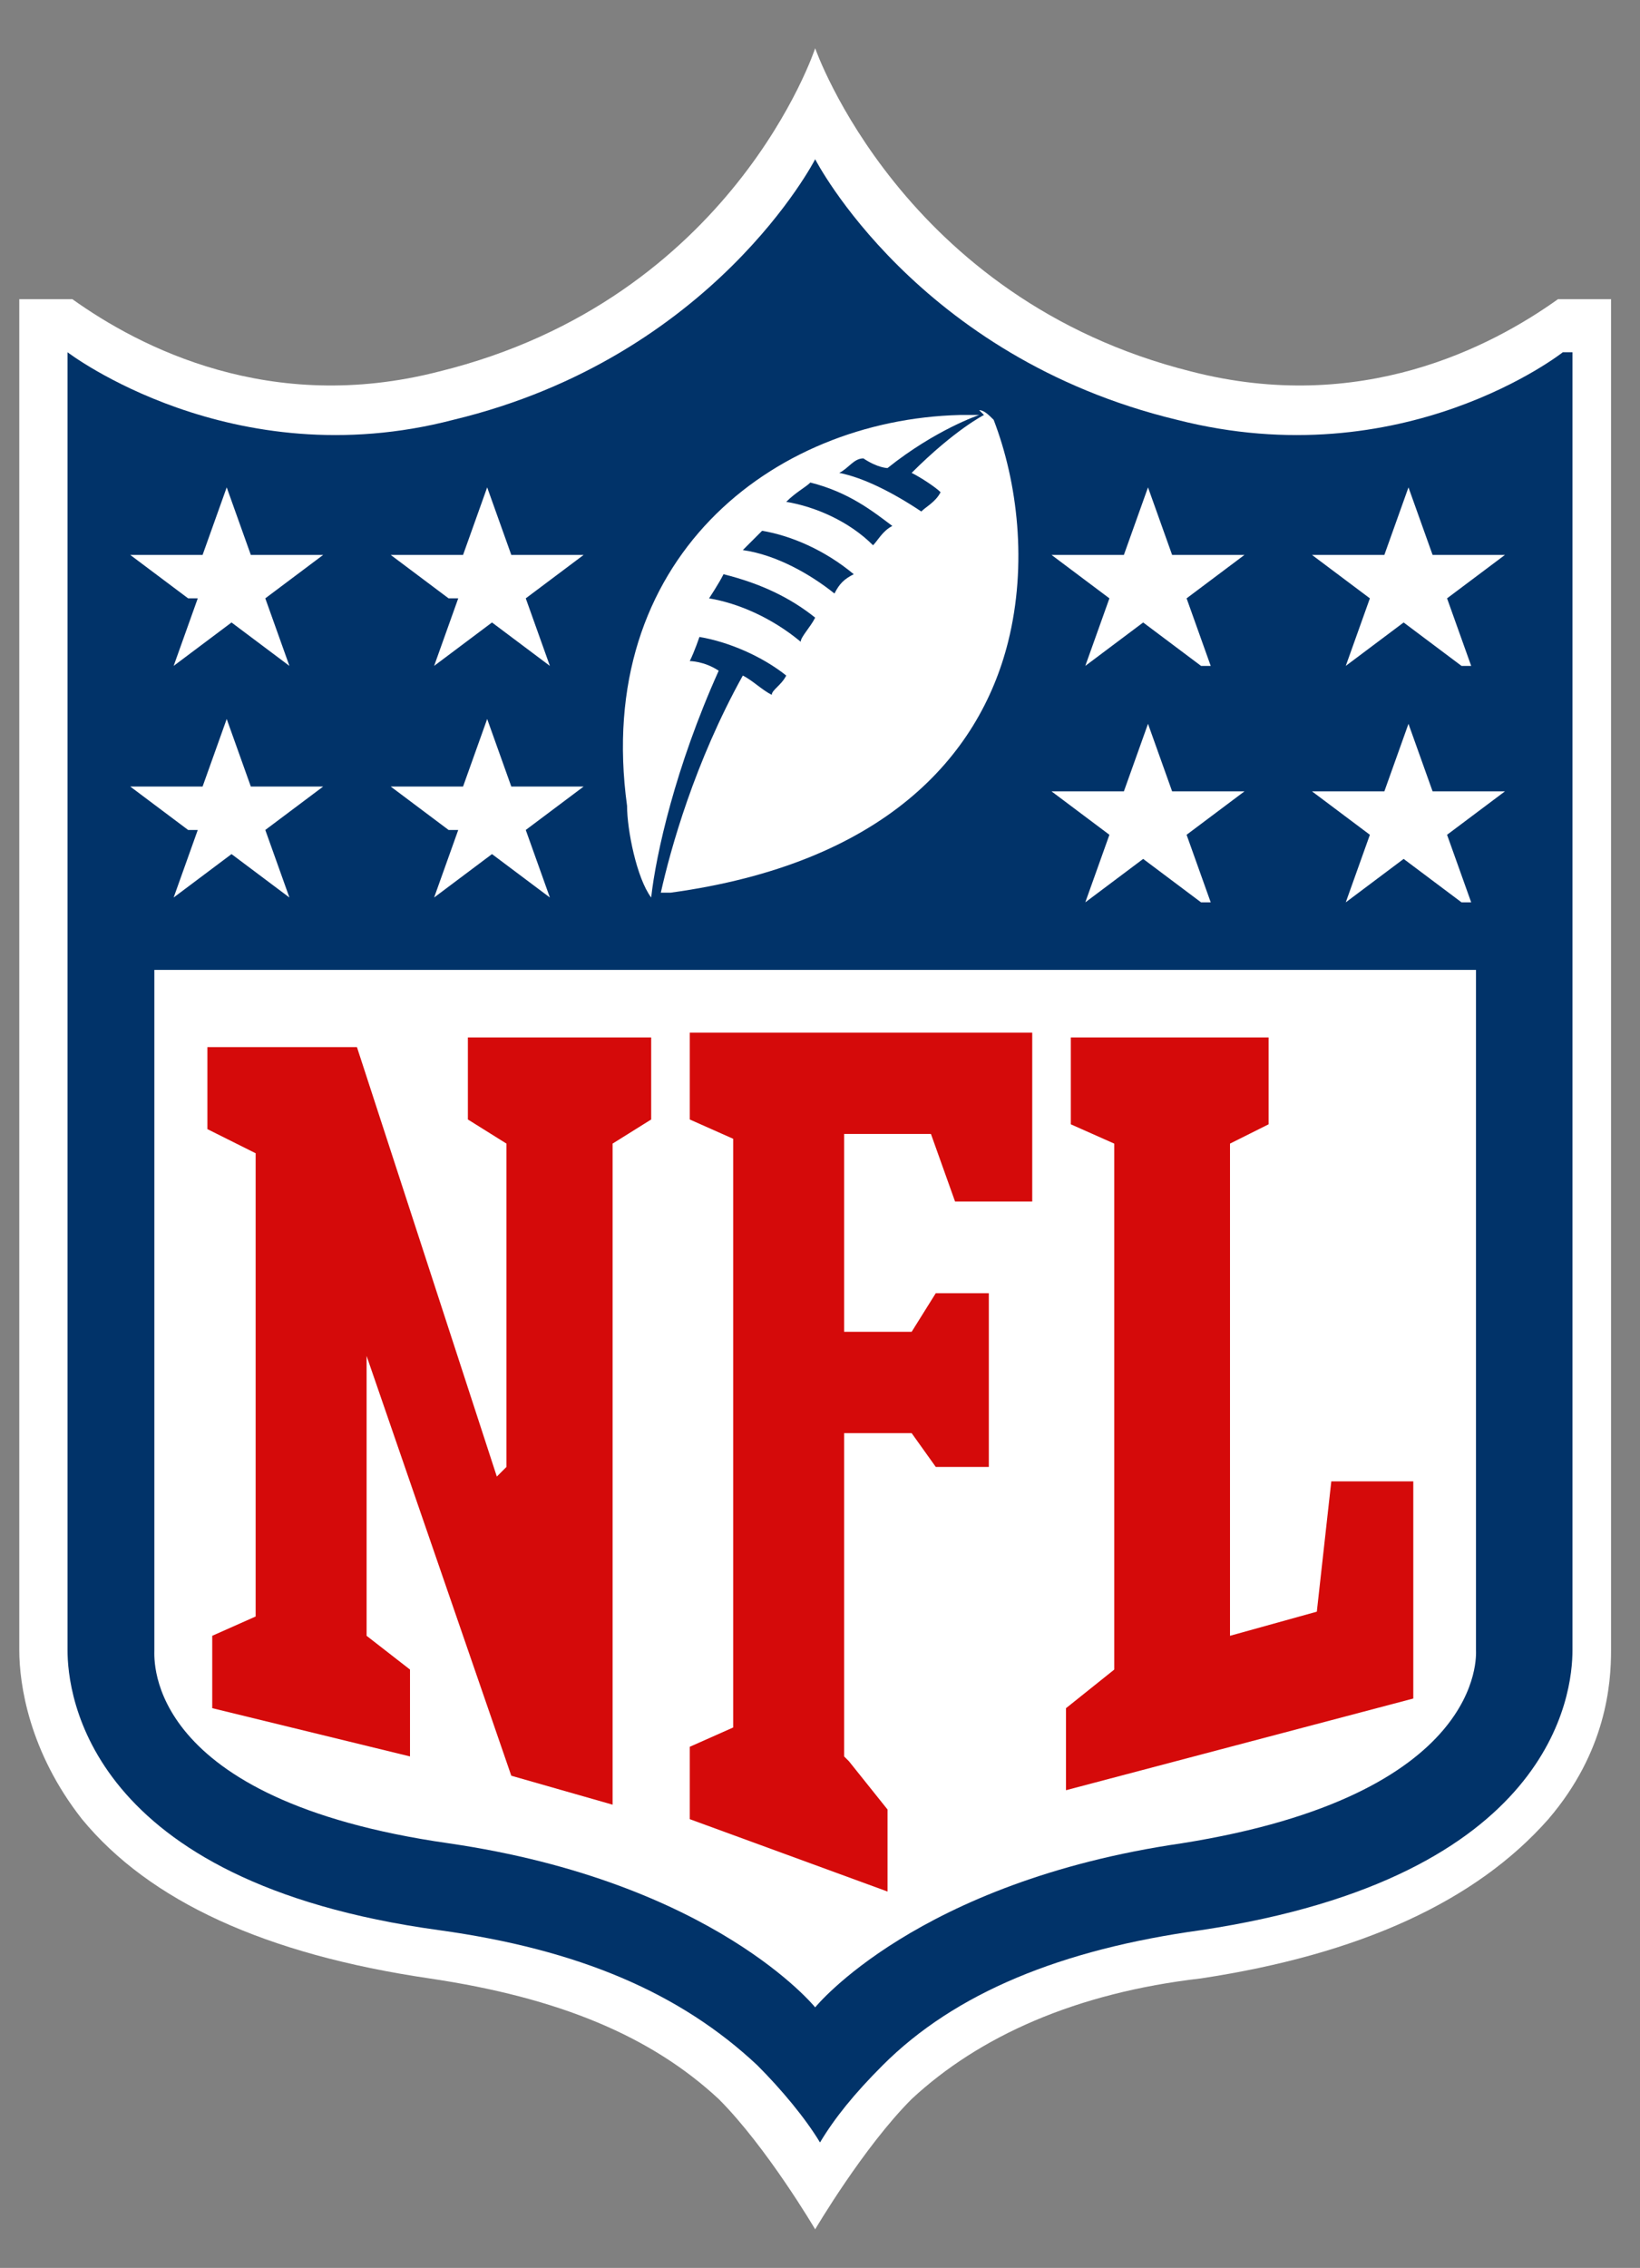 <?xml version="1.0" encoding="UTF-8"?>
<svg id="Layer_1" xmlns="http://www.w3.org/2000/svg" version="1.1" viewBox="0 0 34 47">
  <rect x="0" y="0" width="34" height="47" fill="#808080" stroke="none"/>
  <!-- Generator: Adobe Illustrator 29.0.1, SVG Export Plug-In . SVG Version: 2.1.0 Build 192)  -->
  <defs>
    <style>
      .st0 {
        fill: #fff;
      }

      .st1 {
        fill: #013369;
      }

      .st2 {
        fill: #d50a0a;
      }
    </style>
  </defs>
  <path class="st0" d="M32.3,6.2c-1.4,1-4.1,2.4-7.6,1.5-6-1.5-7.8-6.7-7.8-6.7,0,0-1.7,5.2-7.8,6.7-3.5.9-6.2-.5-7.6-1.5H.4v28c0,.7.2,2.1,1.3,3.5,1.4,1.7,3.8,2.8,7.2,3.3,2.7.4,4.6,1.2,6,2.5,1,1,2,2.7,2,2.7,0,0,1-1.7,2-2.7,1.4-1.3,3.4-2.2,6-2.5,3.3-.5,5.7-1.6,7.2-3.3,1.2-1.4,1.3-2.8,1.3-3.5V6.2h-1.1Z"/>
  <path class="st1" d="M32.4,7.3s-3.3,2.6-8,1.4c-5.4-1.3-7.5-5.4-7.5-5.4,0,0-2.1,4.1-7.5,5.4-4.6,1.2-8-1.4-8-1.4v26.9c0,.9.4,4.8,7.7,5.8,2.9.4,5,1.3,6.6,2.8.5.5,1,1.1,1.3,1.6.3-.5.7-1,1.3-1.6,1.5-1.5,3.7-2.4,6.6-2.8,7.3-1.1,7.7-4.9,7.7-5.8V7.3h0Z"/>
  <path class="st0" d="M16.9,41.6s2.1-2.6,7.6-3.4c6.3-1,6.1-3.9,6.1-4v-14.1H3.2v14.1c0,.2-.2,3.1,6.1,4,5.5.8,7.6,3.4,7.6,3.4h0Z"/>
  <path class="st2" d="M10.5,30.4v-6.7l-.8-.5v-1.7h3.8v1.7l-.8.5v13.7l-2.1-.6-3-8.7v5.8l.9.7v1.8l-4.1-1v-1.5l.9-.4v-9.6l-1-.5v-1.7h3.1l2.9,8.9ZM17.6,36.5l.8,1v1.7l-4.1-1.5v-1.5l.9-.4v-12.2l-.9-.4v-1.8h7.1v3.5h-1.6l-.5-1.4h-1.8v4.1h1.4l.5-.8h1.1v3.6h-1.1l-.5-.7h-1.4v6.7h0ZM22.1,37.1v-1.7l1-.8v-10.9l-.9-.4v-1.8h4.1v1.8l-.8.4v10.2l1.8-.5.3-2.7h1.7v4.5l-7.2,1.9h0Z"/>
  <path class="st0" d="M3.9,17.2l-1.2-.9h1.5l.5-1.4.5,1.4h1.5l-1.2.9.5,1.4-1.2-.9-1.2.9.5-1.4ZM9.3,17.2l-1.2-.9h1.5l.5-1.4.5,1.4h1.5l-1.2.9.5,1.4-1.2-.9-1.2.9.5-1.4ZM3.9,12.4l-1.2-.9h1.5l.5-1.4.5,1.4h1.5l-1.2.9.5,1.4-1.2-.9-1.2.9.5-1.4ZM9.3,12.4l-1.2-.9h1.5l.5-1.4.5,1.4h1.5l-1.2.9.5,1.4-1.2-.9-1.2.9.5-1.4ZM30.3,18.7l-1.2-.9-1.2.9.5-1.4-1.2-.9h1.5l.5-1.4.5,1.4h1.5l-1.2.9.5,1.4ZM24.9,18.7l-1.2-.9-1.2.9.5-1.4-1.2-.9h1.5l.5-1.4.5,1.4h1.5l-1.2.9.5,1.4ZM30.3,13.8l-1.2-.9-1.2.9.5-1.4-1.2-.9h1.5l.5-1.4.5,1.4h1.5l-1.2.9.5,1.4ZM24.9,13.8l-1.2-.9-1.2.9.5-1.4-1.2-.9h1.5l.5-1.4.5,1.4h1.5l-1.2.9.5,1.4ZM20.3,8.5c.1,0,.2.1.3.2.5,1.3.7,3,.3,4.6-.6,2.4-2.6,4.6-7,5.2,0,0-.2,0-.2,0,.2-.9.7-2.7,1.7-4.5.2.1.4.3.6.4,0-.1.2-.2.3-.4-.5-.4-1.2-.7-1.8-.8,0,0-.1.3-.2.5,0,0,.3,0,.6.2-.9,2-1.3,3.8-1.4,4.7-.3-.4-.5-1.4-.5-1.9-.7-5.1,3-8,6.9-8.1.3,0,.4,0,.4,0,0,0-.9.3-1.9,1.1,0,0-.2,0-.5-.2-.2,0-.3.2-.5.3.5.1,1.1.4,1.7.8.1-.1.3-.2.4-.4-.1-.1-.4-.3-.6-.4.9-.9,1.5-1.2,1.5-1.2h0ZM16.6,13.3c0-.1.2-.3.3-.5-.5-.4-1.1-.7-1.9-.9-.1.2-.3.5-.3.5.6.1,1.3.4,1.9.9ZM17.3,12.3c.1-.2.2-.3.4-.4-.6-.5-1.3-.8-1.9-.9-.1.1-.3.3-.4.4.7.1,1.4.5,1.9.9ZM18.1,11.3c.1-.1.2-.3.4-.4-.4-.3-.9-.7-1.7-.9-.1.1-.3.2-.5.4.6.1,1.3.4,1.8.9h0Z"/>
</svg>